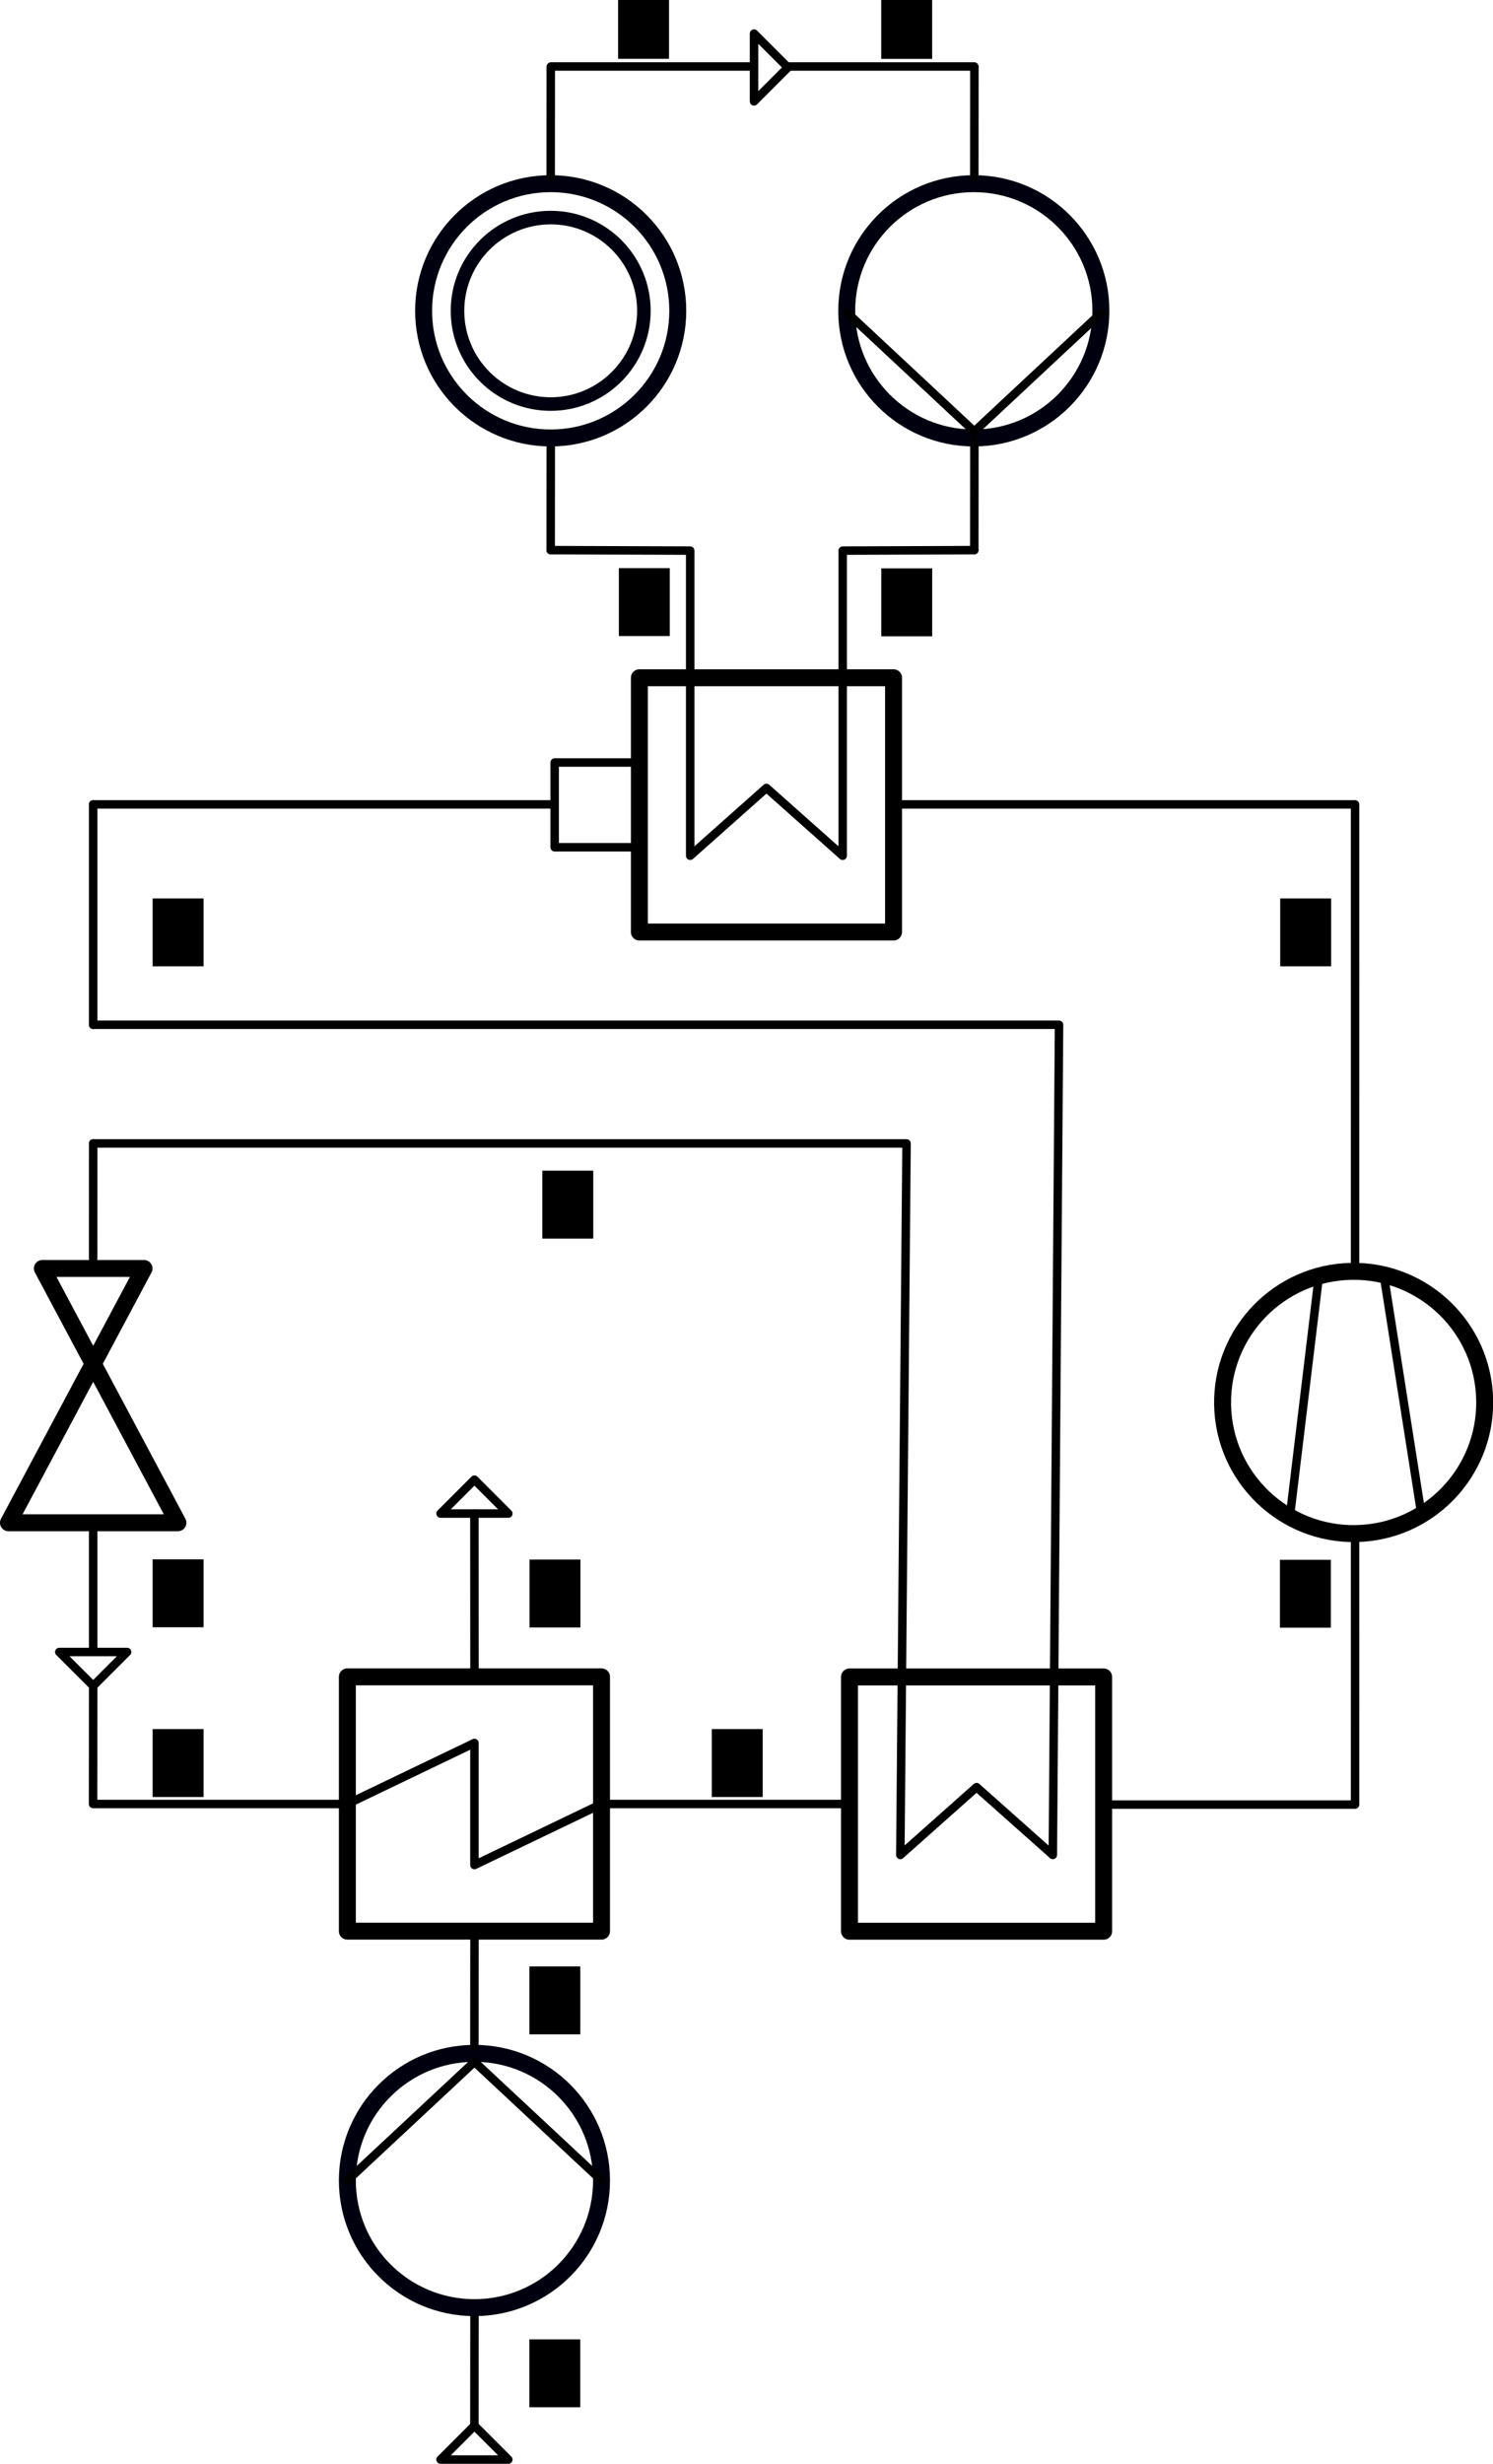 <?xml version="1.0" encoding="UTF-8" standalone="no"?>
<!-- Created with Inkscape (http://www.inkscape.org/) -->

<svg
   xmlns:dc="http://purl.org/dc/elements/1.1/"
   xmlns:cc="http://creativecommons.org/ns#"
   xmlns:rdf="http://www.w3.org/1999/02/22-rdf-syntax-ns#"
   xmlns:svg="http://www.w3.org/2000/svg"
   xmlns="http://www.w3.org/2000/svg"
   xmlns:sodipodi="http://sodipodi.sourceforge.net/DTD/sodipodi-0.dtd"
   xmlns:inkscape="http://www.inkscape.org/namespaces/inkscape"
   width="88.112mm"
   height="145.338mm"
   viewBox="0 0 88.112 145.338"
   version="1.1"
   id="svg8"
   inkscape:version="0.92.4 (5da689c313, 2019-01-14)"
   sodipodi:docname="tutorial_sv_heat_pump_intheatex.svg">
  <defs
     id="defs2" />
  <sodipodi:namedview
     id="base"
     pagecolor="#ffffff"
     bordercolor="#666666"
     borderopacity="1.0"
     inkscape:pageopacity="0.0"
     inkscape:pageshadow="2"
     inkscape:zoom="1.4142136"
     inkscape:cx="628.89809"
     inkscape:cy="224.99126"
     inkscape:document-units="mm"
     inkscape:current-layer="layer1"
     showgrid="false"
     inkscape:window-width="3840"
     inkscape:window-height="2054"
     inkscape:window-x="3829"
     inkscape:window-y="7"
     inkscape:window-maximized="1"
     fit-margin-top="0"
     fit-margin-left="0"
     fit-margin-right="0"
     fit-margin-bottom="0"
     showguides="true">
    <inkscape:grid
       type="xygrid"
       id="grid981"
       originx="0.679"
       originy="-1.354" />
  </sodipodi:namedview>
  <g
     inkscape:label="Ebene 1"
     inkscape:groupmode="layer"
     id="layer1"
     transform="translate(3.963,-153.126)">
    <g
       transform="rotate(180,148.636,23.164)"
       id="g2293-1"
       inkscape:export-xdpi="1012"
       inkscape:export-ydpi="1012"
       style="stroke-width:1;stroke-linecap:round;stroke-linejoin:round;stroke-miterlimit:4;stroke-dasharray:none">
      <path
         inkscape:connector-curvature="0"
         sodipodi:nodetypes="ccccccc"
         style="fill:none;stroke:#000000;stroke-width:0.5;stroke-linecap:round;stroke-linejoin:round;stroke-miterlimit:4;stroke-dasharray:none;stroke-opacity:1"
         d="m 268.735,-139.249 -8.233,-0.029 3e-5,-18 -4.5,4 -4.5,-4 -1e-5,18 -7.767,0.029"
         id="path984-0-9-9-9" />
      <path
         inkscape:connector-curvature="0"
         id="rect986-1-1-0-2"
         style="fill:none;stroke:#000000;stroke-width:1;stroke-linecap:round;stroke-linejoin:round;stroke-miterlimit:4;stroke-dasharray:none"
         d="m 248.501,-161.778 15,1e-5 v 15 h -15 z"
         sodipodi:nodetypes="ccccc" />
      <path
         inkscape:connector-curvature="0"
         style="fill:none;stroke:#000000;stroke-width:0.5;stroke-linecap:round;stroke-linejoin:round;stroke-miterlimit:4;stroke-dasharray:none;stroke-opacity:1"
         d="m 263.501,-156.778 h 5 l 1e-5,5 h -5"
         id="path987-2-9" />
    </g>
    <g
       transform="rotate(-90,121.04,288.003)"
       id="g1624-4-7-0-3-8"
       inkscape:export-filename="C:\Users\meinm\Documents\1 Uni\8. Semester SS20\1 Bachelorarbeit\Inhalt\Abbildungen\SEGSvi_Tespy.png"
       inkscape:export-xdpi="1012"
       inkscape:export-ydpi="1012"
       style="stroke-linecap:round;stroke-linejoin:round">
      <path
         inkscape:connector-curvature="0"
         style="fill:none;stroke:#000000;stroke-width:0.5;stroke-linecap:round;stroke-linejoin:round;stroke-miterlimit:4;stroke-dasharray:none;stroke-opacity:1"
         d="m 149.5,198.5 -3.6,-7.5 h 7.2 l -3.6,-7.5"
         id="path960-8-0-25-4-8-6-6"
         sodipodi:nodetypes="cccc" />
    </g>
    <path
       inkscape:connector-curvature="0"
       style="fill:none;stroke:#000000;stroke-width:1;stroke-linecap:round;stroke-linejoin:round;stroke-miterlimit:4;stroke-dasharray:none;stroke-opacity:1"
       d="M 31.537,252.043 H 16.537 v 15 h 15 z"
       id="path1057-2-7-1"
       sodipodi:nodetypes="ccccc" />
    <path
       style="fill:none;fill-rule:evenodd;stroke:#000000;stroke-width:0.5;stroke-linecap:round;stroke-linejoin:round;stroke-miterlimit:4;stroke-dasharray:none;stroke-opacity:1"
       d="m 26.037,242.41 -2,-2 -2,2 z"
       id="path4652-12-9-60-5-3"
       inkscape:connector-curvature="0"
       sodipodi:nodetypes="cccc" />
    <path
       inkscape:connector-curvature="0"
       sodipodi:nodetypes="cc"
       style="fill:none;stroke:#000000;stroke-width:0.5;stroke-linecap:round;stroke-linejoin:round;stroke-miterlimit:4;stroke-dasharray:none;stroke-opacity:1"
       d="m 24.035,242.41 0.005,9.633"
       id="path984-0-9-9-9-7" />
    <path
       style="fill:none;fill-rule:evenodd;stroke:#000000;stroke-width:0.5;stroke-linecap:round;stroke-linejoin:round;stroke-miterlimit:4;stroke-dasharray:none;stroke-opacity:1"
       d="m 22.037,298.214 2,-2 2,2 z"
       id="path4652-12-9-60-5-3-5"
       inkscape:connector-curvature="0"
       sodipodi:nodetypes="cccc" />
    <path
       inkscape:connector-curvature="0"
       sodipodi:nodetypes="cc"
       style="fill:none;stroke:#000000;stroke-width:0.5;stroke-linecap:round;stroke-linejoin:round;stroke-miterlimit:4;stroke-dasharray:none;stroke-opacity:1"
       d="m 24.035,296.217 0.005,-6.493"
       id="path984-0-9-9-9-7-0" />
    <circle
       style="fill:none;stroke:#00000e;stroke-width:1;stroke-linecap:round;stroke-linejoin:round;stroke-miterlimit:4;stroke-dasharray:none;stroke-opacity:1"
       id="path977-1-0"
       cx="281.752"
       cy="-24.037"
       r="7.5"
       transform="rotate(90)" />
    <path
       inkscape:connector-curvature="0"
       style="fill:none;stroke:#000000;stroke-width:0.5;stroke-linecap:round;stroke-linejoin:round;stroke-miterlimit:4;stroke-dasharray:none;stroke-opacity:1"
       d="m 31.537,281.752 -7.5,-7 -7.5,7"
       id="path979-02-5"
       sodipodi:nodetypes="ccc" />
    <path
       inkscape:connector-curvature="0"
       sodipodi:nodetypes="cc"
       style="fill:none;stroke:#000000;stroke-width:0.5;stroke-linecap:round;stroke-linejoin:round;stroke-miterlimit:4;stroke-dasharray:none;stroke-opacity:1"
       d="m 24.035,273.824 0.005,-6.493"
       id="path984-0-9-9-9-7-0-1" />
    <g
       transform="rotate(180,154.836,52.635)"
       id="g2293-1-2"
       inkscape:export-xdpi="1012"
       inkscape:export-ydpi="1012"
       style="stroke-width:1;stroke-linecap:round;stroke-linejoin:round;stroke-miterlimit:4;stroke-dasharray:none">
      <path
         inkscape:connector-curvature="0"
         sodipodi:nodetypes="ccccccc"
         style="fill:none;stroke:#000000;stroke-width:0.5;stroke-linecap:round;stroke-linejoin:round;stroke-miterlimit:4;stroke-dasharray:none;stroke-opacity:1"
         d="m 308.134,-115.307 h -48 l 0.367,-41.971 -4.5,4 -4.5,-4 -0.367,48.971 h 57"
         id="path984-0-9-9-9-74" />
      <path
         inkscape:connector-curvature="0"
         id="rect986-1-1-0-2-2"
         style="fill:none;stroke:#000000;stroke-width:1;stroke-linecap:round;stroke-linejoin:round;stroke-miterlimit:4;stroke-dasharray:none"
         d="m 248.501,-161.778 15,1e-5 v 15 h -15 z"
         sodipodi:nodetypes="ccccc" />
    </g>
    <path
       inkscape:connector-curvature="0"
       sodipodi:nodetypes="cc"
       style="fill:none;stroke:#000000;stroke-width:0.5;stroke-linecap:round;stroke-linejoin:round;stroke-miterlimit:4;stroke-dasharray:none;stroke-opacity:1"
       d="M 46.053,259.543 H 31.514"
       id="path984-0-9-9-9-7-0-1-5" />
    <path
       inkscape:connector-curvature="0"
       style="fill:none;stroke:#000000;stroke-width:1;stroke-linecap:round;stroke-linejoin:round;stroke-miterlimit:4;stroke-dasharray:none;stroke-opacity:1"
       d="M -3.463,242.952 H 6.537 L -1.463,227.952 h 6 z"
       id="path1057-2-6-6-9"
       sodipodi:nodetypes="ccccc" />
    <path
       inkscape:connector-curvature="0"
       sodipodi:nodetypes="ccc"
       style="fill:none;stroke:#000000;stroke-width:0.5;stroke-linecap:round;stroke-linejoin:round;stroke-miterlimit:4;stroke-dasharray:none;stroke-opacity:1"
       d="M 16.038,259.543 H 1.529 l 0.008,-6.966"
       id="path984-0-9-9-9-7-0-1-5-2" />
    <path
       inkscape:connector-curvature="0"
       sodipodi:nodetypes="cc"
       style="fill:none;stroke:#000000;stroke-width:0.5;stroke-linecap:round;stroke-linejoin:round;stroke-miterlimit:4;stroke-dasharray:none;stroke-opacity:1"
       d="m 1.535,227.353 0.003,-6.776"
       id="path984-0-9-9-9-7-0-1-9" />
    <path
       inkscape:connector-curvature="0"
       sodipodi:nodetypes="cc"
       style="fill:none;stroke:#000000;stroke-width:0.5;stroke-linecap:round;stroke-linejoin:round;stroke-miterlimit:4;stroke-dasharray:none;stroke-opacity:1"
       d="m 1.537,213.577 v -13"
       id="path984-0-9-9-9-7-0-1-52" />
    <path
       inkscape:connector-curvature="0"
       sodipodi:nodetypes="cc"
       style="fill:none;stroke:#000000;stroke-width:0.5;stroke-linecap:round;stroke-linejoin:round;stroke-miterlimit:4;stroke-dasharray:none;stroke-opacity:1"
       d="M 75.932,200.577 H 48.541"
       id="path984-0-9-9-9-7-0-1-5-0-8" />
    <path
       inkscape:connector-curvature="0"
       sodipodi:nodetypes="cc"
       style="fill:none;stroke:#000000;stroke-width:0.5;stroke-linecap:round;stroke-linejoin:round;stroke-miterlimit:4;stroke-dasharray:none;stroke-opacity:1"
       d="M 61.372,259.577 H 75.911"
       id="path984-0-9-9-9-7-0-1-5-3" />
    <path
       inkscape:connector-curvature="0"
       sodipodi:nodetypes="cc"
       style="fill:none;stroke:#000000;stroke-width:0.5;stroke-linecap:round;stroke-linejoin:round;stroke-miterlimit:4;stroke-dasharray:none;stroke-opacity:1"
       d="M 28.537,200.577 H 1.537"
       id="path984-0-9-9-9-7-0-1-5-0-8-4" />
    <circle
       style="fill:none;stroke:#00000e;stroke-width:1;stroke-linecap:round;stroke-linejoin:round;stroke-miterlimit:4;stroke-dasharray:none;stroke-opacity:1"
       id="path977-1-0-0"
       cx="-171.461"
       cy="-53.508"
       r="7.5"
       transform="matrix(0,-1,-1,0,0,0)" />
    <path
       inkscape:connector-curvature="0"
       style="fill:none;stroke:#000000;stroke-width:0.5;stroke-linecap:round;stroke-linejoin:round;stroke-miterlimit:4;stroke-dasharray:none;stroke-opacity:1"
       d="m 61.037,171.577 -7.5,7 -7.5,-7"
       id="path979-02-5-4"
       sodipodi:nodetypes="ccc" />
    <path
       inkscape:connector-curvature="0"
       sodipodi:nodetypes="cc"
       style="fill:none;stroke:#000000;stroke-width:0.5;stroke-linecap:round;stroke-linejoin:round;stroke-miterlimit:4;stroke-dasharray:none;stroke-opacity:1"
       d="m 53.537,185.577 0.005,-6.493"
       id="path984-0-9-9-9-7-0-1-59" />
    <path
       inkscape:connector-curvature="0"
       sodipodi:nodetypes="cc"
       style="fill:none;stroke:#000000;stroke-width:0.5;stroke-linecap:round;stroke-linejoin:round;stroke-miterlimit:4;stroke-dasharray:none;stroke-opacity:1"
       d="m 28.537,185.577 0.005,-6.493"
       id="path984-0-9-9-9-7-0-1-59-3" />
    <circle
       style="fill:none;stroke:#00000e;stroke-width:1;stroke-linecap:round;stroke-linejoin:round;stroke-miterlimit:4;stroke-dasharray:none;stroke-opacity:1"
       id="path977-1-0-0-8"
       cx="-171.461"
       cy="-28.537"
       r="7.5"
       transform="matrix(0,-1,-1,0,0,0)" />
    <circle
       style="fill:none;stroke:#00000e;stroke-width:0.8;stroke-linecap:round;stroke-linejoin:round;stroke-miterlimit:4;stroke-dasharray:none;stroke-opacity:1"
       id="path977-1-0-0-8-0"
       cx="-171.461"
       cy="-28.537"
       transform="matrix(0,-1,-1,0,0,0)"
       r="5.5" />
    <path
       inkscape:connector-curvature="0"
       sodipodi:nodetypes="cc"
       style="fill:none;stroke:#000000;stroke-width:0.5;stroke-linecap:round;stroke-linejoin:round;stroke-miterlimit:4;stroke-dasharray:none;stroke-opacity:1"
       d="m 53.537,163.577 0.005,-6.493"
       id="path984-0-9-9-9-7-0-1-59-7" />
    <path
       inkscape:connector-curvature="0"
       sodipodi:nodetypes="cc"
       style="fill:none;stroke:#000000;stroke-width:0.5;stroke-linecap:round;stroke-linejoin:round;stroke-miterlimit:4;stroke-dasharray:none;stroke-opacity:1"
       d="m 28.537,163.577 0.005,-6.493"
       id="path984-0-9-9-9-7-0-1-59-0" />
    <path
       inkscape:connector-curvature="0"
       sodipodi:nodetypes="cc"
       style="fill:none;stroke:#000000;stroke-width:0.5;stroke-linecap:round;stroke-linejoin:round;stroke-miterlimit:4;stroke-dasharray:none;stroke-opacity:1"
       d="M 53.537,157.048 H 42.44"
       id="path984-0-9-9-9-7-0-1-5-4" />
    <path
       inkscape:connector-curvature="0"
       sodipodi:nodetypes="cc"
       style="fill:none;stroke:#000000;stroke-width:0.5;stroke-linecap:round;stroke-linejoin:round;stroke-miterlimit:4;stroke-dasharray:none;stroke-opacity:1"
       d="M 40.237,157.048 H 28.553"
       id="path984-0-9-9-9-7-0-1-5-4-3" />
    <path
       style="fill:none;fill-rule:evenodd;stroke:#000000;stroke-width:0.5;stroke-linecap:round;stroke-linejoin:round;stroke-miterlimit:4;stroke-dasharray:none;stroke-opacity:1"
       d="m 40.537,159.106 2,-2 -2,-2 z"
       id="path4652-12-9-60-5-3-2"
       inkscape:connector-curvature="0"
       sodipodi:nodetypes="cccc" />
    <path
       style="fill:none;fill-rule:evenodd;stroke:#000000;stroke-width:0.5;stroke-linecap:round;stroke-linejoin:round;stroke-miterlimit:4;stroke-dasharray:none;stroke-opacity:1"
       d="m -0.463,250.577 2,2 2,-2 z"
       id="path4652-12-9-60-5-3-5-2"
       inkscape:connector-curvature="0"
       sodipodi:nodetypes="cccc" />
    <path
       inkscape:connector-curvature="0"
       sodipodi:nodetypes="cc"
       style="fill:none;stroke:#000000;stroke-width:0.5;stroke-linecap:round;stroke-linejoin:round;stroke-miterlimit:4;stroke-dasharray:none;stroke-opacity:1"
       d="m 1.537,250.461 v -7.318"
       id="path984-0-9-9-9-7-0-1-95" />
    <flowRoot
       xml:space="preserve"
       id="flowRoot1537"
       style="font-style:normal;font-variant:normal;font-weight:normal;font-stretch:normal;font-size:10.667px;line-height:1.25;font-family:Calibri;-inkscape-font-specification:Calibri;letter-spacing:0px;word-spacing:0px;fill:#000000;fill-opacity:1;stroke:none"
       transform="matrix(0.265,0,0,0.265,-137.028,175.749)"><flowRegion
         id="flowRegion1539"><rect
           id="rect1541"
           width="11.339"
           height="15.118"
           x="536.123"
           y="299.528" /></flowRegion><flowPara
         id="flowPara1543">0</flowPara></flowRoot>    <flowRoot
       xml:space="preserve"
       id="flowRoot1537-7"
       style="font-style:normal;font-variant:normal;font-weight:normal;font-stretch:normal;font-size:10.667px;line-height:1.25;font-family:Calibri;-inkscape-font-specification:Calibri;letter-spacing:0px;word-spacing:0px;fill:#000000;fill-opacity:1;stroke:none"
       transform="matrix(0.265,0,0,0.265,-104.028,175.749)"><flowRegion
         id="flowRegion1539-8"><rect
           id="rect1541-9"
           width="11.339"
           height="15.118"
           x="536.123"
           y="299.528" /></flowRegion><flowPara
         id="flowPara1543-7">1</flowPara></flowRoot>    <flowRoot
       xml:space="preserve"
       id="flowRoot1537-0"
       style="font-style:normal;font-variant:normal;font-weight:normal;font-stretch:normal;font-size:10.667px;line-height:1.25;font-family:Calibri;-inkscape-font-specification:Calibri;letter-spacing:0px;word-spacing:0px;fill:#000000;fill-opacity:1;stroke:none"
       transform="matrix(0.265,0,0,0.265,-70.498,165.762)"><flowRegion
         id="flowRegion1539-7"><rect
           id="rect1541-93"
           width="11.339"
           height="15.118"
           x="536.123"
           y="299.528" /></flowRegion><flowPara
         id="flowPara1543-70">2</flowPara></flowRoot>    <flowRoot
       xml:space="preserve"
       id="flowRoot1537-5"
       style="font-style:normal;font-variant:normal;font-weight:normal;font-stretch:normal;font-size:10.667px;line-height:1.25;font-family:Calibri;-inkscape-font-specification:Calibri;letter-spacing:0px;word-spacing:0px;fill:#000000;fill-opacity:1;stroke:none"
       transform="matrix(0.265,0,0,0.265,-137.028,126.749)"><flowRegion
         id="flowRegion1539-81"><rect
           id="rect1541-6"
           width="11.339"
           height="15.118"
           x="536.123"
           y="299.528" /></flowRegion><flowPara
         id="flowPara1543-9">4</flowPara></flowRoot>    <flowRoot
       xml:space="preserve"
       id="flowRoot1537-06"
       style="font-style:normal;font-variant:normal;font-weight:normal;font-stretch:normal;font-size:10.667px;line-height:1.25;font-family:Calibri;-inkscape-font-specification:Calibri;letter-spacing:0px;word-spacing:0px;fill:#000000;fill-opacity:1;stroke:none"
       transform="matrix(0.265,0,0,0.265,-114.028,142.808)"><flowRegion
         id="flowRegion1539-80"><rect
           id="rect1541-1"
           width="11.339"
           height="15.118"
           x="536.123"
           y="299.528" /></flowRegion><flowPara
         id="flowPara1543-96">5</flowPara></flowRoot>    <flowRoot
       xml:space="preserve"
       id="flowRoot1537-6"
       style="font-style:normal;font-variant:normal;font-weight:normal;font-stretch:normal;font-size:10.667px;line-height:1.25;font-family:Calibri;-inkscape-font-specification:Calibri;letter-spacing:0px;word-spacing:0px;fill:#000000;fill-opacity:1;stroke:none"
       transform="matrix(0.265,0,0,0.265,-137.028,165.736)"><flowRegion
         id="flowRegion1539-3"><rect
           id="rect1541-2"
           width="11.339"
           height="15.118"
           x="536.123"
           y="299.528" /></flowRegion><flowPara
         id="flowPara1543-6">6</flowPara></flowRoot>    <flowRoot
       xml:space="preserve"
       id="flowRoot1537-8"
       style="font-style:normal;font-variant:normal;font-weight:normal;font-stretch:normal;font-size:10.667px;line-height:1.25;font-family:Calibri;-inkscape-font-specification:Calibri;letter-spacing:0px;word-spacing:0px;fill:#000000;fill-opacity:1;stroke:none"
       transform="matrix(0.265,0,0,0.265,-114.795,211.749)"><flowRegion
         id="flowRegion1539-74"><rect
           id="rect1541-95"
           width="11.339"
           height="15.118"
           x="536.123"
           y="299.528" /></flowRegion><flowPara
         id="flowPara1543-5">11</flowPara></flowRoot>    <flowRoot
       xml:space="preserve"
       id="flowRoot1537-77"
       style="font-style:normal;font-variant:normal;font-weight:normal;font-stretch:normal;font-size:10.667px;line-height:1.25;font-family:Calibri;-inkscape-font-specification:Calibri;letter-spacing:0px;word-spacing:0px;fill:#000000;fill-opacity:1;stroke:none"
       transform="matrix(0.265,0,0,0.265,-114.793,189.749)"><flowRegion
         id="flowRegion1539-77"><rect
           id="rect1541-3"
           width="11.339"
           height="15.118"
           x="536.123"
           y="299.528" /></flowRegion><flowPara
         id="flowPara1543-1">12</flowPara></flowRoot>    <flowRoot
       xml:space="preserve"
       id="flowRoot1537-3"
       style="font-style:normal;font-variant:normal;font-weight:normal;font-stretch:normal;font-size:10.667px;line-height:1.25;font-family:Calibri;-inkscape-font-specification:Calibri;letter-spacing:0px;word-spacing:0px;fill:#000000;fill-opacity:1;stroke:none"
       transform="matrix(0.265,0,0,0.265,-114.786,165.749)"><flowRegion
         id="flowRegion1539-4"><rect
           id="rect1541-0"
           width="11.339"
           height="15.118"
           x="536.123"
           y="299.528" /></flowRegion><flowPara
         id="flowPara1543-4">13</flowPara></flowRoot>    <flowRoot
       xml:space="preserve"
       id="flowRoot1537-34"
       style="font-style:normal;font-variant:normal;font-weight:normal;font-stretch:normal;font-size:10.667px;line-height:1.25;font-family:Calibri;-inkscape-font-specification:Calibri;letter-spacing:0px;word-spacing:0px;fill:#000000;fill-opacity:1;stroke:none"
       transform="matrix(0.265,0,0,0.265,-94.028,73.22)"><flowRegion
         id="flowRegion1539-5"><rect
           id="rect1541-98"
           width="11.339"
           height="15.118"
           x="536.123"
           y="299.528" /></flowRegion><flowPara
         id="flowPara1543-67">21</flowPara></flowRoot>    <flowRoot
       xml:space="preserve"
       id="flowRoot1537-78"
       style="font-style:normal;font-variant:normal;font-weight:normal;font-stretch:normal;font-size:10.667px;line-height:1.25;font-family:Calibri;-inkscape-font-specification:Calibri;letter-spacing:0px;word-spacing:0px;fill:#000000;fill-opacity:1;stroke:none"
       transform="matrix(0.265,0,0,0.265,-109.557,73.216)"><flowRegion
         id="flowRegion1539-2"><rect
           id="rect1541-4"
           width="11.339"
           height="15.118"
           x="536.123"
           y="299.528" /></flowRegion><flowPara
         id="flowPara1543-45">24</flowPara></flowRoot>    <flowRoot
       xml:space="preserve"
       id="flowRoot1537-75"
       style="font-style:normal;font-variant:normal;font-weight:normal;font-stretch:normal;font-size:10.667px;line-height:1.25;font-family:Calibri;-inkscape-font-specification:Calibri;letter-spacing:0px;word-spacing:0px;fill:#000000;fill-opacity:1;stroke:none"
       transform="matrix(0.265,0,0,0.265,-94.026,107.279)"><flowRegion
         id="flowRegion1539-0"><rect
           id="rect1541-47"
           width="11.339"
           height="15.118"
           x="536.123"
           y="299.528" /></flowRegion><flowPara
         id="flowPara1543-18">22</flowPara></flowRoot>    <flowRoot
       xml:space="preserve"
       id="flowRoot1537-9"
       style="font-style:normal;font-variant:normal;font-weight:normal;font-stretch:normal;font-size:10.667px;line-height:1.25;font-family:Calibri;-inkscape-font-specification:Calibri;letter-spacing:0px;word-spacing:0px;fill:#000000;fill-opacity:1;stroke:none"
       transform="matrix(0.265,0,0,0.265,-109.512,107.265)"><flowRegion
         id="flowRegion1539-47"><rect
           id="rect1541-00"
           width="11.339"
           height="15.118"
           x="536.123"
           y="299.528" /></flowRegion><flowPara
         id="flowPara1543-13">23</flowPara></flowRoot>    <path
       inkscape:connector-curvature="0"
       sodipodi:nodetypes="cc"
       style="fill:none;stroke:#000000;stroke-width:0.5;stroke-linecap:round;stroke-linejoin:round;stroke-miterlimit:4;stroke-dasharray:none;stroke-opacity:1"
       d="m 76.008,243.577 c 0.006,3.04 -0.002,12.789 0,16"
       id="path984-0-9-9-9-7-6" />
    <path
       inkscape:connector-curvature="0"
       sodipodi:nodetypes="cc"
       style="fill:none;stroke:#000000;stroke-width:0.5;stroke-linecap:round;stroke-linejoin:round;stroke-miterlimit:4;stroke-dasharray:none;stroke-opacity:1"
       d="m 76.008,200.577 c 0.006,5.132 -0.002,21.591 0,27.012"
       id="path984-0-9-9-9-7-6-4" />
    <flowRoot
       xml:space="preserve"
       id="flowRoot1537-5-7"
       style="font-style:normal;font-variant:normal;font-weight:normal;font-stretch:normal;font-size:10.667px;line-height:1.25;font-family:Calibri;-inkscape-font-specification:Calibri;letter-spacing:0px;word-spacing:0px;fill:#000000;fill-opacity:1;stroke:none"
       transform="matrix(0.265,0,0,0.265,-70.483,126.749)"><flowRegion
         id="flowRegion1539-81-8"><rect
           id="rect1541-6-9"
           width="11.339"
           height="15.118"
           x="536.123"
           y="299.528" /></flowRegion><flowPara
         id="flowPara1543-9-0">3</flowPara></flowRoot>    <ellipse
       style="color:#000000;clip-rule:nonzero;display:inline;overflow:visible;visibility:visible;opacity:1;isolation:auto;mix-blend-mode:normal;color-interpolation:sRGB;color-interpolation-filters:linearRGB;solid-color:#000000;solid-opacity:1;fill:none;fill-opacity:0.667;fill-rule:nonzero;stroke:#000000;stroke-width:1;stroke-linecap:round;stroke-linejoin:round;stroke-miterlimit:4;stroke-dasharray:none;stroke-dashoffset:0;stroke-opacity:1;color-rendering:auto;image-rendering:auto;shape-rendering:auto;text-rendering:auto;enable-background:accumulate"
       id="path4405-2-2"
       cx="237.183"
       cy="-71.672"
       transform="rotate(88.97)"
       rx="7.735"
       ry="7.735" />
    <path
       style="fill:none;fill-rule:evenodd;stroke:#000000;stroke-width:0.5;stroke-linecap:round;stroke-linejoin:round;stroke-miterlimit:4;stroke-dasharray:none;stroke-opacity:1"
       d="m 77.724,228.475 2.184,13.887"
       id="path4585-2"
       inkscape:connector-curvature="0" />
    <path
       style="fill:none;fill-rule:evenodd;stroke:#000000;stroke-width:0.5;stroke-linecap:round;stroke-linejoin:round;stroke-miterlimit:4;stroke-dasharray:none;stroke-opacity:1"
       d="m 72.173,242.5 1.683,-13.956"
       id="path4587-8"
       inkscape:connector-curvature="0" />
  </g>
  <g
     id="g1138"
     inkscape:label="Node"
     transform="translate(-8.366,-166.824)">
    <g
       id="g1136" />
  </g>
  <g
     id="g1605-3"
     inkscape:label="Node"
     transform="translate(16.846,-210.478)">
    <g
       id="g1603-43" />
  </g>
  <g
     id="g1605-4"
     inkscape:label="Node"
     transform="translate(21.846,-210.478)">
    <g
       id="g1603-1" />
  </g>
</svg>
